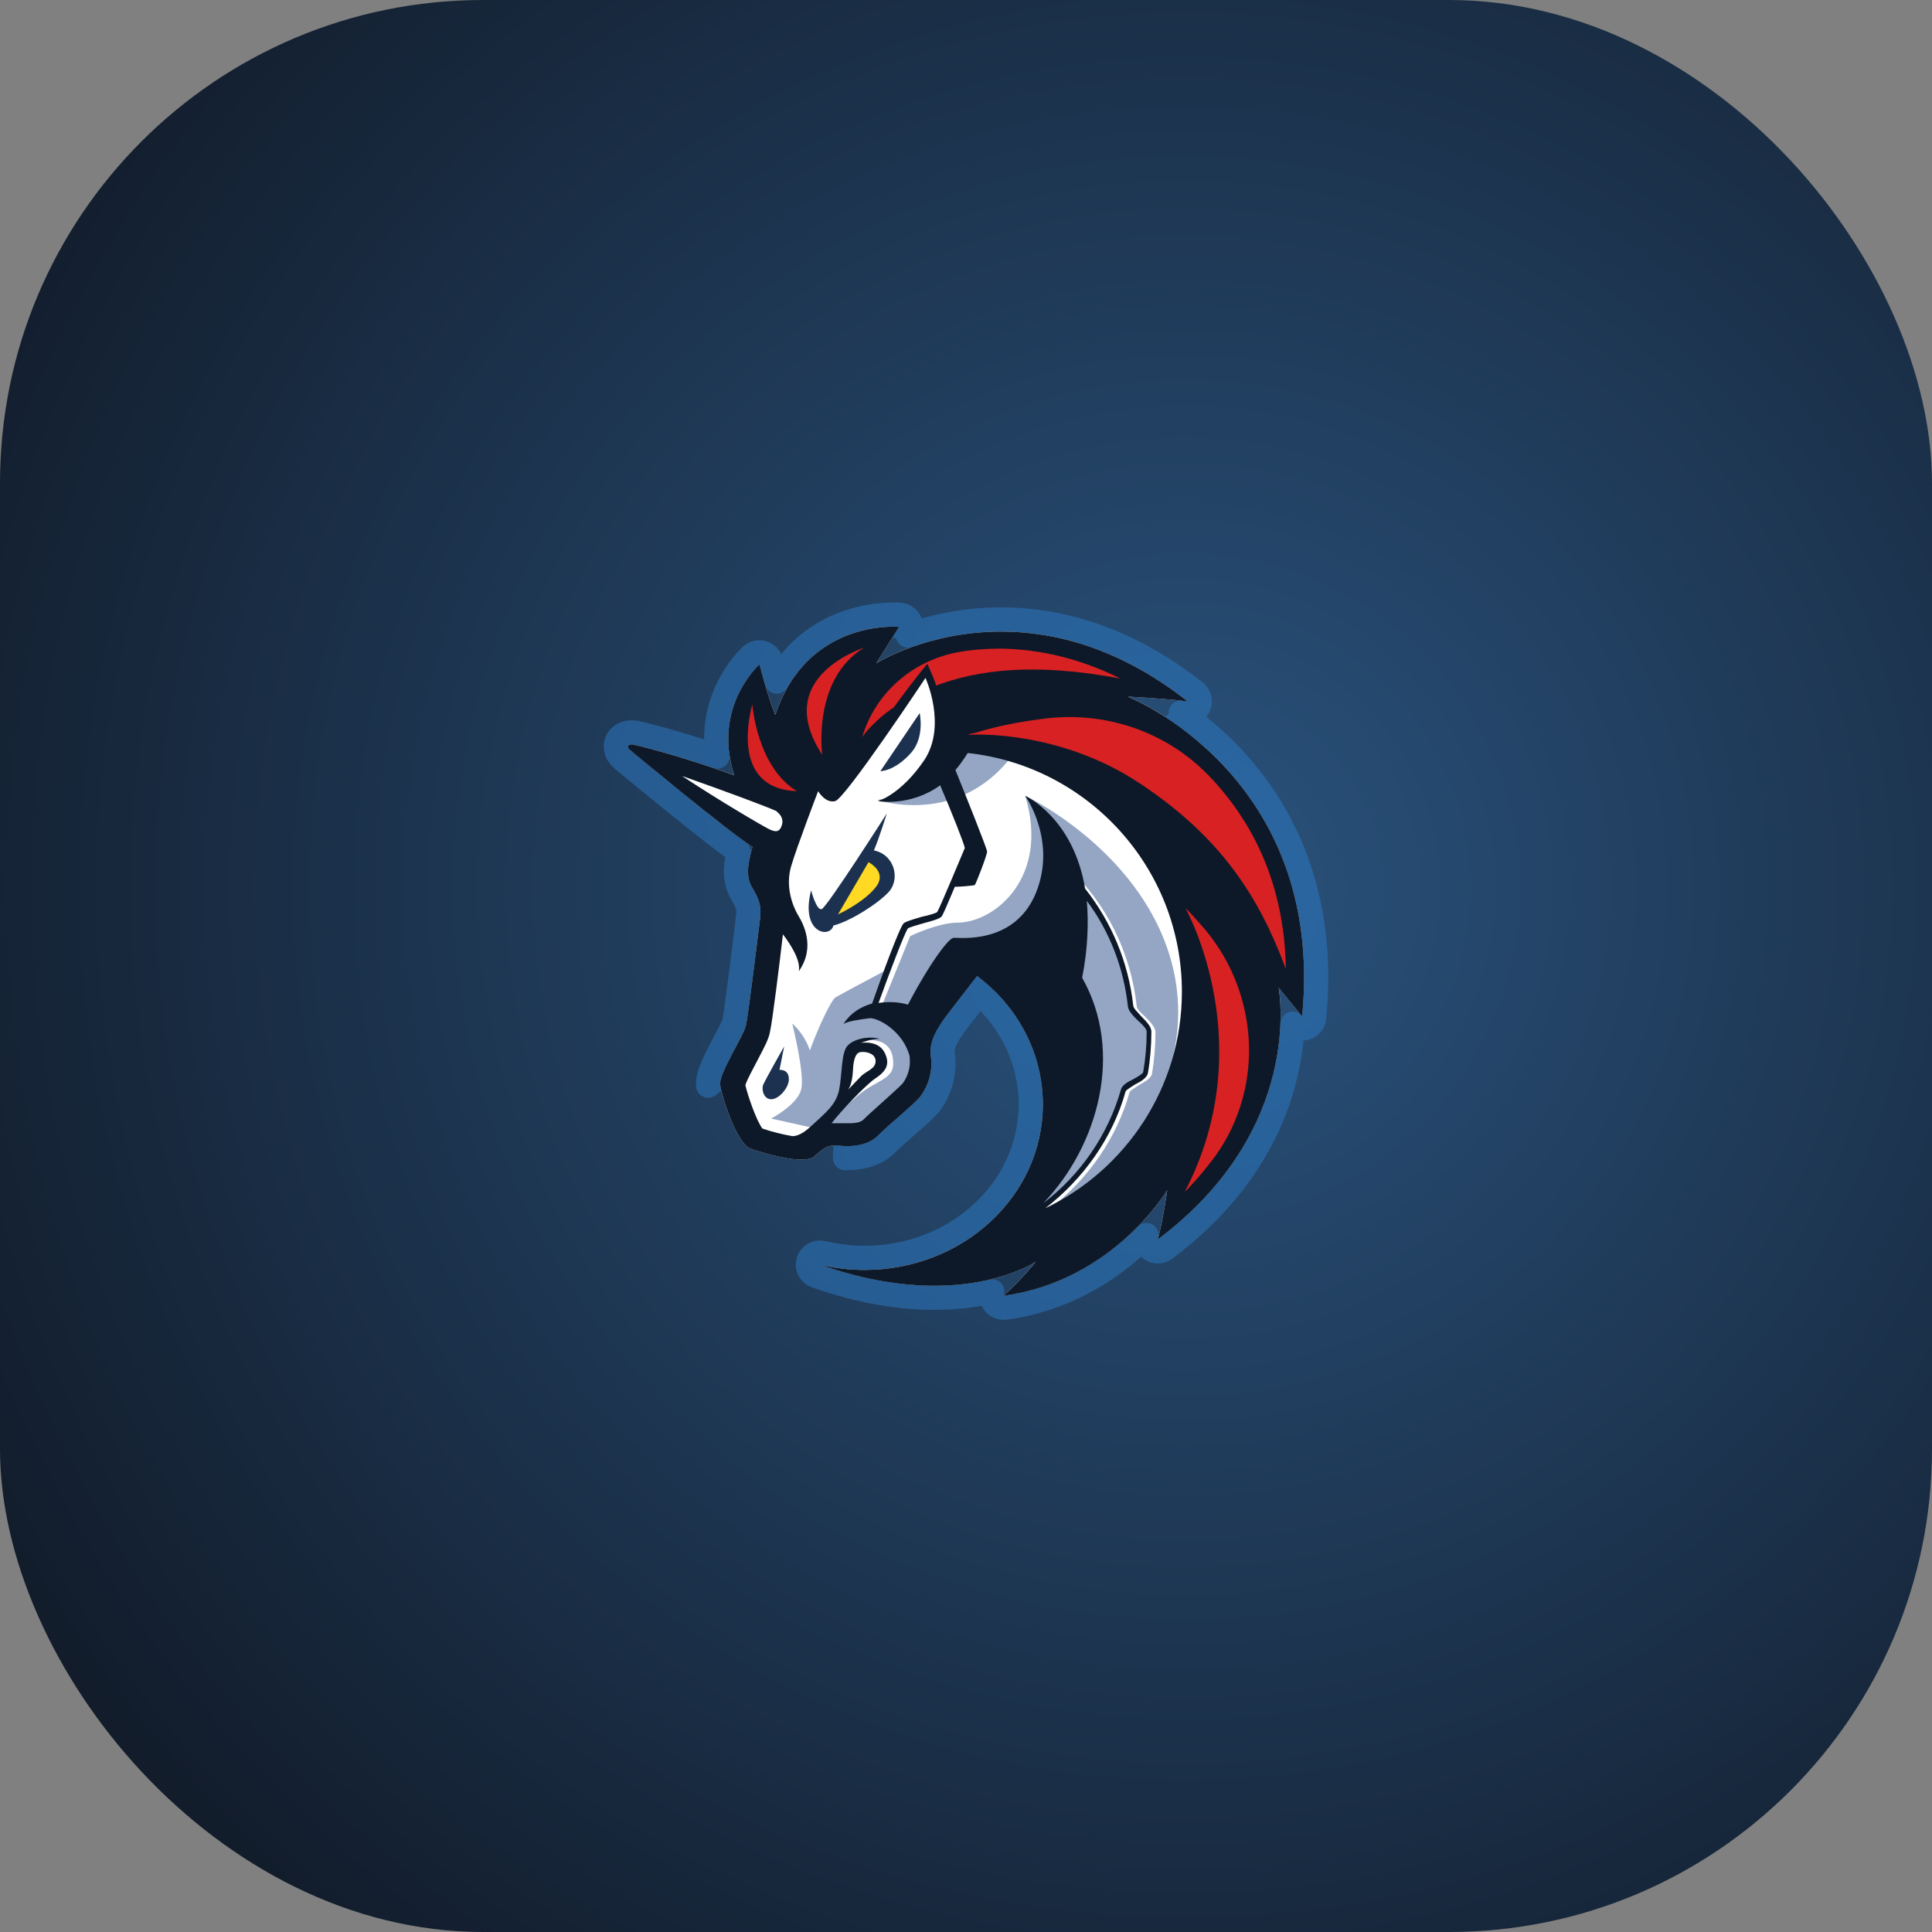 <svg width="160" height="160" viewBox="0 0 160 160" fill="none" xmlns="http://www.w3.org/2000/svg">
<rect x="0" y="0" width="160" height="160" fill="#808080" stroke="none"/>
<rect width="160" height="160" rx="40" fill="url(#paint0_radial_1602_3427)"/>
<path d="M98.365 58.083C95.838 57.791 93.409 57.694 93.409 57.694C93.409 57.694 109.783 64.156 107.84 84.175C107.708 84.013 107.551 83.821 107.384 83.618L106.962 83.105C106.7 82.787 106.443 82.476 106.247 82.236C106.059 82.004 105.926 81.839 105.896 81.794L105.898 81.81L105.904 81.845C106.04 82.76 107.677 93.784 95.887 102.639C96.324 100.987 96.664 98.558 96.664 98.558C96.664 98.558 92.242 106.04 83.156 107.304H83.108C84.76 105.797 85.78 104.485 85.78 104.485C85.78 104.485 82.865 106.478 77.374 106.478C74.799 106.478 71.641 106.04 67.899 104.728C69.114 105.02 70.329 105.166 71.592 105.166C79.755 105.166 86.363 99.043 86.363 91.463C86.363 87.188 84.274 83.349 80.921 80.823L80.527 81.33C80.368 81.535 80.171 81.789 79.956 82.067C79.415 82.766 78.759 83.616 78.297 84.224C77.569 85.244 76.937 86.264 77.083 87.431C77.277 88.694 76.888 89.957 76.159 90.88C75.851 91.24 75.19 91.817 74.477 92.439C74.348 92.552 74.216 92.666 74.085 92.781C73.573 93.23 73.062 93.686 72.661 94.087C71.932 94.767 70.912 94.913 70.134 94.913C70.114 94.913 70.093 94.913 70.073 94.913C70.051 94.912 70.029 94.912 70.007 94.911C69.955 94.91 69.904 94.907 69.855 94.904C69.776 94.899 69.7 94.892 69.627 94.886L69.624 94.886L69.622 94.886L69.541 94.879L69.475 94.874C69.4 94.868 69.328 94.865 69.26 94.865H69.114C68.531 94.865 68.288 95.011 67.462 95.739C67.268 95.934 66.83 96.031 66.344 96.031C64.984 96.031 62.943 95.399 62.117 95.108C61 94.67 59.736 90.735 59.639 89.811C59.581 89.261 60.283 87.933 60.901 86.764C61.319 85.974 61.699 85.257 61.777 84.904C61.971 84.029 62.846 76.887 62.943 76.061C63.04 75.235 62.992 74.651 62.311 73.534C61.825 72.708 61.825 71.882 62.311 70.133C60.286 68.812 54.077 63.684 52.531 62.407C52.37 62.274 52.26 62.184 52.21 62.142C51.918 61.899 52.016 61.754 52.016 61.754C52.016 61.754 52.113 61.608 52.453 61.657C52.696 61.705 56.286 62.553 60.805 64.205C58.959 58.471 62.895 55.022 62.895 55.022C62.895 55.022 63.526 57.499 64.207 59.2C66.879 51.183 74.459 51.912 74.459 51.912L72.564 54.924L72.57 54.921C72.867 54.742 76.933 52.3 82.913 52.3C87.286 52.3 92.68 53.612 98.365 58.083Z" fill="white"/>
<path d="M99.289 58.463C99.119 58.877 98.695 59.127 98.25 59.076C98.092 59.058 97.934 59.04 97.777 59.024C99.096 59.94 100.606 61.165 102.083 62.744C106.104 67.044 109.838 73.94 108.835 84.272C108.796 84.675 108.517 85.016 108.128 85.132C107.74 85.25 107.319 85.12 107.064 84.806C107.056 84.796 107.048 84.787 107.041 84.778C106.889 89.032 105.281 96.835 96.487 103.439C96.147 103.694 95.681 103.706 95.328 103.468C94.975 103.231 94.811 102.795 94.92 102.383C94.929 102.348 94.939 102.312 94.948 102.277C94.654 102.576 94.334 102.886 93.989 103.198C91.645 105.319 88.09 107.627 83.294 108.294C83.248 108.3 83.202 108.304 83.156 108.304H83.108C82.695 108.304 82.324 108.05 82.175 107.665C82.084 107.429 82.087 107.173 82.174 106.946C80.867 107.252 79.262 107.478 77.374 107.478C74.683 107.478 71.413 107.02 67.568 105.672C67.066 105.496 66.79 104.957 66.94 104.446C67.09 103.935 67.615 103.632 68.133 103.756C69.272 104.029 70.408 104.166 71.592 104.166C79.275 104.166 85.363 98.421 85.363 91.463C85.363 87.859 83.753 84.577 81.085 82.243C80.98 82.378 80.866 82.525 80.746 82.68L80.746 82.68C80.209 83.373 79.561 84.214 79.103 84.817C78.365 85.851 77.988 86.568 78.073 87.295C78.307 88.846 77.83 90.379 76.944 91.5C76.936 91.511 76.927 91.521 76.919 91.531C76.562 91.947 75.863 92.557 75.202 93.134L75.135 93.192L74.477 92.439L75.135 93.192L75.1 93.222C74.982 93.326 74.863 93.43 74.744 93.534C74.231 93.983 73.743 94.419 73.368 94.794C73.36 94.803 73.352 94.811 73.343 94.818C72.332 95.762 70.989 95.913 70.134 95.913L99.289 58.463ZM99.289 58.463C99.46 58.05 99.335 57.573 98.983 57.297C93.116 52.683 87.503 51.3 82.913 51.3C79.74 51.3 77.082 51.958 75.187 52.633L75.305 52.444C75.49 52.151 75.509 51.782 75.356 51.471C75.203 51.159 74.9 50.95 74.555 50.916L74.459 51.912C74.555 50.916 74.554 50.916 74.553 50.916L74.552 50.916L74.549 50.916L74.54 50.915L74.515 50.913C74.495 50.911 74.468 50.909 74.433 50.907C74.364 50.903 74.268 50.899 74.148 50.896C73.908 50.892 73.569 50.895 73.157 50.926C72.336 50.988 71.211 51.162 69.99 51.611C68.034 52.33 65.867 53.748 64.331 56.45C64.305 56.363 64.28 56.277 64.255 56.193C64.136 55.785 64.038 55.428 63.969 55.175C63.935 55.048 63.908 54.947 63.89 54.878L63.87 54.8L63.865 54.78L63.864 54.776L63.864 54.775L63.864 54.775C63.864 54.775 63.864 54.774 63.864 54.774C63.778 54.438 63.523 54.169 63.191 54.066C62.859 53.963 62.497 54.04 62.235 54.27L62.895 55.022C62.235 54.27 62.235 54.27 62.234 54.27L62.234 54.271L62.231 54.273L62.226 54.278L62.212 54.291C62.2 54.301 62.184 54.316 62.166 54.333C62.129 54.368 62.078 54.417 62.017 54.479C61.894 54.603 61.727 54.783 61.536 55.014C61.156 55.477 60.673 56.155 60.255 57.033C59.584 58.44 59.084 60.349 59.419 62.655C55.695 61.387 52.907 60.727 52.649 60.676C52.631 60.672 52.613 60.669 52.594 60.667C52.268 60.62 51.961 60.654 51.693 60.776C51.562 60.836 51.455 60.91 51.369 60.986C51.327 61.025 51.29 61.062 51.26 61.098C51.244 61.116 51.23 61.134 51.218 61.151C51.211 61.159 51.205 61.167 51.2 61.176L51.191 61.188L51.187 61.193L51.185 61.196L51.184 61.198C51.184 61.198 51.184 61.199 51.469 61.389C51.183 61.199 51.183 61.2 51.183 61.2L51.181 61.202L51.179 61.206L51.174 61.213L51.165 61.228C51.158 61.239 51.152 61.249 51.145 61.261C51.132 61.284 51.119 61.309 51.106 61.336C51.081 61.391 51.056 61.455 51.037 61.528C50.998 61.677 50.986 61.85 51.02 62.036C51.088 62.41 51.315 62.698 51.57 62.911L51.57 62.911L51.576 62.916C51.625 62.956 51.733 63.045 51.894 63.178C51.894 63.178 51.894 63.178 51.894 63.178L51.92 63.2C53.349 64.38 58.692 68.793 61.169 70.56C60.835 71.984 60.84 73.005 61.449 74.041L61.457 74.054C61.765 74.56 61.889 74.879 61.942 75.12C61.993 75.353 61.993 75.579 61.95 75.944C61.902 76.353 61.659 78.342 61.405 80.338C61.145 82.372 60.885 84.308 60.801 84.687C60.801 84.686 60.798 84.699 60.787 84.731C60.777 84.761 60.762 84.802 60.741 84.852C60.699 84.954 60.641 85.081 60.567 85.232C60.419 85.536 60.229 85.897 60.017 86.297L60.017 86.297L60.008 86.314C59.706 86.886 59.363 87.534 59.105 88.11C58.974 88.401 58.853 88.698 58.769 88.975C58.692 89.225 58.608 89.571 58.645 89.916L99.289 58.463ZM70.024 95.912C70.034 95.912 70.045 95.913 70.055 95.913L70.007 94.911L69.974 95.911C69.974 95.911 69.974 95.911 69.974 95.911C69.99 95.911 70.007 95.912 70.024 95.912ZM63.557 55.77L63.557 55.77L63.557 55.77Z" stroke="#2D7DC8" stroke-opacity="0.5" stroke-width="2" stroke-linejoin="round"/>
<path d="M63.146 82.429L64.701 70.719L52.719 62.191L63.535 65.52L66.45 61.05L77.091 54.441L100.56 67.366L101.774 87.093L91.328 101.622L83.068 102.885L87.344 95.062V87.531L84.234 81.651L81.075 79.562L76.216 84.567V89.863L72.427 93.41L67.616 93.993L65.478 95.208L61.98 94.09L60.522 88.843L63.146 85.15V82.429Z" fill="white"/>
<path d="M84.714 61.251C82.139 60.716 79.321 60.862 79.321 60.862C79.321 60.862 78.398 65.138 72.664 66.255C72.713 66.255 80.244 68.831 84.714 61.251Z" fill="#94A6C3"/>
<path d="M87.04 100.02C90.15 97.59 92.483 94.238 93.551 90.448C93.6 90.302 94.037 90.059 94.329 89.865C94.815 89.573 95.301 89.33 95.398 88.942C95.592 87.824 95.689 86.658 95.689 85.492C95.689 85.054 95.252 84.617 94.815 84.18C94.475 83.888 94.135 83.548 94.135 83.305C93.649 78.884 91.608 74.753 88.352 71.741L88.012 72.081C91.171 75.045 93.211 79.078 93.649 83.354C93.697 83.743 94.086 84.131 94.475 84.52C94.815 84.811 95.204 85.249 95.204 85.443C95.204 86.561 95.106 87.678 94.912 88.796C94.863 88.99 94.426 89.184 94.086 89.379C93.6 89.622 93.163 89.865 93.066 90.254C91.899 94.383 89.227 97.979 85.68 100.311C86.312 98.951 88.304 94.529 89.373 92.294L89.178 85.103L83.007 79.126L79.509 79.612L75.671 85.832C75.671 85.832 77.468 88.116 74.942 90.788C72.464 93.412 70.52 93.995 70.52 93.995L68.722 93.023C69.257 92.343 70.326 91.323 71.152 90.642C72.561 89.476 73.97 89.379 73.97 88.116C74.019 85.492 71.2 86.221 71.2 86.221L70.18 87.192L69.743 90.788L67.605 93.46L67.362 93.412L63.863 92.634C63.863 92.634 66.001 91.517 66.341 90.254C66.681 89.039 65.661 85.006 65.612 84.763C65.661 84.811 66.633 85.637 67.07 86.998C67.848 84.86 68.868 82.819 69.16 82.625C69.451 82.43 73.387 80.341 73.387 80.341L72.075 83.791L73.047 83.257L75.379 77.523C75.379 77.523 77.663 76.406 79.363 76.406C82.424 76.357 86.943 72.615 84.903 65.91C85.486 66.153 95.592 71.207 97.341 81.119C98.653 88.747 94.329 95.89 87.04 100.02Z" fill="#94A6C3"/>
<path d="M75.483 62.31C76.6 60.998 76.163 59.055 76.163 59.055L72.908 63.865C72.859 63.865 74.074 63.914 75.483 62.31Z" fill="#1B314F"/>
<path d="M64.554 88.604L64.943 86.66C64.943 86.66 63.339 89.478 63.193 89.867C63.047 90.304 63.291 91.082 63.922 91.033C64.554 90.985 65.331 90.061 65.331 89.381C65.331 88.507 64.554 88.604 64.554 88.604Z" fill="#1B314F"/>
<path d="M93.409 57.698C93.409 57.698 95.838 57.795 98.365 58.087C92.68 53.616 87.286 52.304 82.913 52.304C76.888 52.304 72.807 54.782 72.564 54.928L74.459 51.916C74.459 51.916 66.879 51.187 64.207 59.204C63.526 57.504 62.895 55.025 62.895 55.025C62.895 55.025 58.959 58.475 60.805 64.209C56.286 62.557 52.696 61.709 52.453 61.66C52.113 61.612 52.016 61.758 52.016 61.758C52.016 61.758 51.918 61.903 52.21 62.146C52.744 62.584 60.076 68.679 62.311 70.137C61.825 71.886 61.825 72.712 62.311 73.538C62.992 74.656 63.04 75.239 62.943 76.065C62.846 76.891 61.971 84.033 61.777 84.908C61.583 85.782 59.542 88.892 59.639 89.815C59.736 90.739 61 94.674 62.117 95.112C62.943 95.403 64.984 96.035 66.344 96.035C66.83 96.035 67.268 95.938 67.462 95.743C68.288 95.014 68.531 94.869 69.114 94.869C69.163 94.869 69.211 94.869 69.26 94.869C69.503 94.869 69.794 94.917 70.134 94.917C70.912 94.917 71.932 94.772 72.661 94.091C73.73 93.022 75.576 91.565 76.159 90.884C76.888 89.961 77.277 88.698 77.083 87.434C76.937 86.268 77.569 85.248 78.297 84.228C79.221 83.013 80.921 80.826 80.921 80.826C84.274 83.353 86.363 87.192 86.363 91.467C86.363 99.047 79.755 105.17 71.592 105.17C70.329 105.17 69.114 105.024 67.899 104.732C71.641 106.044 74.799 106.482 77.374 106.482C82.865 106.482 85.78 104.489 85.78 104.489C85.78 104.489 84.76 105.801 83.108 107.308C83.156 107.308 83.156 107.308 83.156 107.308C92.243 106.044 96.664 98.561 96.664 98.561C96.664 98.561 96.324 100.991 95.887 102.643C107.985 93.557 105.945 82.187 105.896 81.798C105.993 81.944 107.208 83.402 107.84 84.179C109.783 64.16 93.409 57.698 93.409 57.698ZM74.799 89.67C74.605 89.913 73.779 90.641 73.195 91.176C72.612 91.71 71.981 92.245 71.495 92.731C71.3 92.925 70.912 93.022 70.329 93.022C70.134 93.022 69.94 93.022 69.794 93.022C69.697 93.022 69.6 93.022 69.503 93.022C69.406 93.022 69.357 93.022 69.308 93.022C69.163 93.022 69.017 93.022 68.871 93.022C69.6 92.05 71.738 89.815 72.467 89.329C73.341 88.746 73.778 88.163 73.244 87.143C72.71 86.123 71.3 86.366 71.3 86.366C71.3 86.366 72.127 86.025 72.855 86.025C71.932 85.782 70.766 86.025 70.231 86.56C69.648 87.094 69.746 88.989 69.503 90.204C69.26 91.467 68.434 92.099 67.171 93.265C66.49 93.897 66.004 94.091 65.616 94.091C64.79 93.945 63.818 93.703 63.138 93.46C62.652 92.828 61.923 90.739 61.728 89.864C61.874 89.378 62.457 88.358 62.749 87.775C63.332 86.657 63.672 86.025 63.769 85.442C63.964 84.616 64.595 79.514 64.838 77.376C65.47 78.203 66.344 79.563 66.15 80.438C67.559 78.445 66.539 76.502 66.053 75.724C65.616 74.947 65.032 73.392 65.518 71.74C66.004 70.088 67.754 65.521 67.754 65.521C67.754 65.521 68.337 66.541 69.163 66.347C69.989 66.152 76.645 56.143 76.645 56.143C76.645 56.143 78.443 60.079 76.548 62.946C74.605 65.812 72.71 66.347 72.71 66.347C72.71 66.347 75.382 66.833 77.86 65.035C78.88 67.416 79.852 69.894 79.901 70.234C79.755 70.574 77.811 75.239 77.617 75.53C77.52 75.627 76.84 75.822 76.354 75.919C75.528 76.162 75.042 76.308 74.848 76.453C74.507 76.745 72.953 81.021 72.224 83.11C71.349 83.353 70.474 83.839 69.843 84.811C70.183 84.568 71.252 84.422 72.029 84.325C72.71 84.276 74.799 85.394 75.334 87.483C75.334 87.532 75.334 87.532 75.334 87.58C75.431 88.358 75.188 89.087 74.799 89.67ZM70.231 90.253C70.669 89.621 70.62 88.552 70.669 88.212C70.717 87.872 70.815 87.24 71.203 87.143C71.592 87.046 72.515 87.192 72.515 87.872C72.515 88.504 71.835 88.649 71.349 89.087C71.009 89.427 70.329 90.156 70.231 90.253ZM89.619 80.972C90.105 78.494 90.153 76.356 90.007 74.607C91.902 77.134 93.069 80.195 93.409 83.353C93.457 83.742 93.846 84.13 94.235 84.519C94.575 84.811 94.963 85.199 94.963 85.442C94.963 86.56 94.866 87.677 94.672 88.795C94.623 88.941 94.186 89.184 93.846 89.378C93.36 89.621 92.923 89.864 92.826 90.253C91.757 93.994 89.473 97.298 86.412 99.63C90.931 94.917 93.117 87.143 89.619 80.972ZM86.558 100.068C89.716 97.638 92.145 94.237 93.214 90.398C93.263 90.253 93.7 90.01 93.992 89.815C94.478 89.573 94.963 89.281 95.061 88.892C95.255 87.775 95.352 86.609 95.352 85.442C95.352 85.005 94.915 84.568 94.478 84.13C94.235 83.839 93.846 83.499 93.846 83.256C93.457 79.709 92.048 76.356 89.862 73.587C88.89 67.756 85.003 65.958 84.906 65.909C85.003 66.055 87.529 69.699 85.78 73.975C83.982 78.3 79.366 77.62 78.978 77.668C78.589 77.668 77.083 79.612 75.188 83.207C74.945 83.11 73.924 82.867 72.758 83.061C73.633 80.632 74.945 77.182 75.188 76.891C75.285 76.793 76.014 76.599 76.5 76.453C77.423 76.21 77.86 76.065 78.006 75.87C78.103 75.725 78.589 74.607 79.075 73.441C79.512 73.441 80.63 73.344 80.727 73.295C80.824 73.198 81.747 70.817 81.747 70.525C81.747 70.282 79.852 65.569 79.124 63.772C79.463 63.383 79.804 62.897 80.144 62.362C90.105 63.431 97.879 71.886 97.879 82.138C97.879 90.01 93.263 96.861 86.558 100.068Z" fill="#0D1928"/>
<path d="M73.636 73.83C74.559 72.761 74.073 70.768 72.373 70.428C72.81 69.408 73.442 67.367 73.442 67.367C73.442 67.367 68.486 75.141 68.048 75.287C67.611 75.433 67.174 73.733 67.174 73.733C66.251 77.279 68.729 77.765 69.02 76.648C70.381 76.308 72.713 74.85 73.636 73.83Z" fill="#1B314F"/>
<path d="M69.398 75.727L71.925 71.402C71.925 71.402 73.383 72.131 72.654 73.297C71.731 74.658 69.398 75.727 69.398 75.727Z" fill="#FFD923"/>
<path d="M100.644 95.745C99.915 96.717 99.089 97.737 98.117 98.709C104.385 86.659 98.409 75.629 98.166 75.191C98.603 75.629 99.04 76.115 99.429 76.552C104.239 81.897 104.823 89.914 100.644 95.745Z" fill="#D82122"/>
<path d="M106.488 80.244C104.301 74.365 101.191 69.36 94.34 64.841C87.732 60.468 80.638 60.809 80.249 60.857C80.201 60.857 80.152 60.857 80.152 60.857C80.395 60.76 80.638 60.711 80.881 60.663C82.388 60.177 84.331 59.788 86.275 59.545C91.425 58.816 96.624 60.566 100.171 64.307C100.22 64.356 100.22 64.356 100.268 64.404C104.301 68.68 106.391 74.025 106.488 80.244Z" fill="#D82122"/>
<path d="M92.782 56.193C85.542 54.832 80.877 55.513 77.525 56.776C77.427 56.387 77.087 55.61 76.796 54.978C75.775 56.193 74.706 57.651 74.026 58.574C72.18 59.837 71.402 61.052 71.402 61.052C72.471 57.408 75.581 54.687 79.371 54.006C80.44 53.812 81.606 53.715 82.869 53.715C86.222 53.763 89.575 54.59 92.782 56.193Z" fill="#D82122"/>
<path d="M65.998 65.519C60.313 65.325 62.209 58.717 62.306 58.328C62.306 58.377 62.694 63.527 65.998 65.519Z" fill="#D82122"/>
<path d="M71.594 53.617C67.221 56.241 68.096 62.509 68.096 62.509C63.917 56.144 71.254 53.763 71.594 53.617Z" fill="#D82122"/>
<path d="M64.4 67.274C64.692 67.517 64.984 67.954 64.644 68.586C64.449 68.926 64.158 68.878 63.72 68.683C63.137 68.392 59.639 66.351 56.48 64.262C60.076 65.525 63.72 66.885 64.303 67.177C64.303 67.177 64.352 67.226 64.4 67.274Z" fill="white"/>
<defs>
<radialGradient id="paint0_radial_1602_3427" cx="0" cy="0" r="1" gradientUnits="userSpaceOnUse" gradientTransform="translate(98 73.5) rotate(138.567) scale(130.714)">
<stop stop-color="#2A537E"/>
<stop offset="1" stop-color="#0E131D"/>
</radialGradient>
</defs>
</svg>

